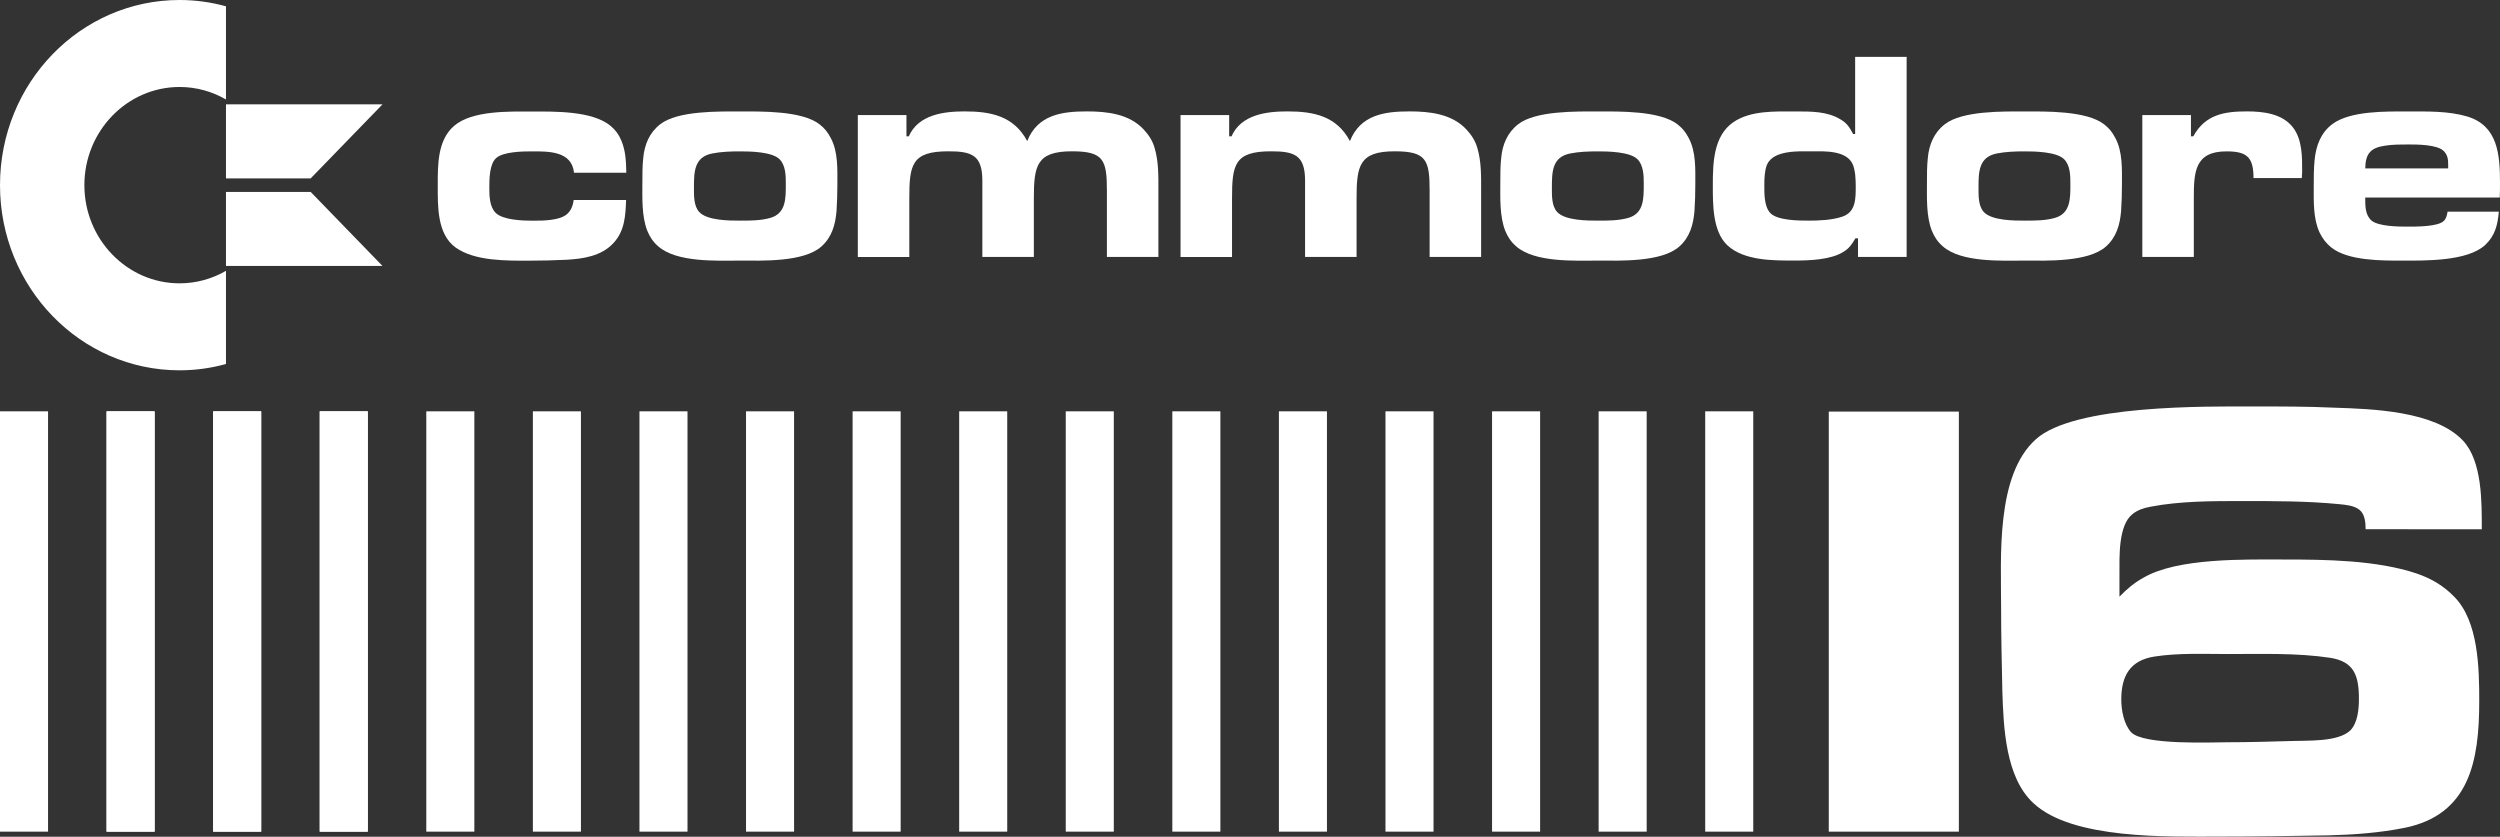 <?xml version="1.0" encoding="utf-8"?>
<!-- Generator: Adobe Illustrator 25.0.0, SVG Export Plug-In . SVG Version: 6.00 Build 0)  -->
<svg version="1.1" id="Layer_1" xmlns="http://www.w3.org/2000/svg" xmlns:xlink="http://www.w3.org/1999/xlink" x="0px" y="0px"
	 viewBox="0 0 3840 1285.2" style="enable-background:new 0 0 3840 1285.2;" xml:space="preserve">
<rect x="0" y="0" width="3840" height="1285.2" fill="#333333" stroke="none"/>
<style type="text/css">
	.st0{fill-rule:evenodd;clip-rule:evenodd;fill:#21ADCA;}
	.st1{fill-rule:evenodd;clip-rule:evenodd;fill:#2EB897;}
	.st2{fill-rule:evenodd;clip-rule:evenodd;fill:#3BC264;}
	.st3{fill-rule:evenodd;clip-rule:evenodd;fill:#0F2166;}
	.st4{fill-rule:evenodd;clip-rule:evenodd;fill:#1D4C59;}
	.st5{fill-rule:evenodd;clip-rule:evenodd;fill:#2C774C;}
	.st6{fill-rule:evenodd;clip-rule:evenodd;fill:#3AA13E;}
	.st7{fill-rule:evenodd;clip-rule:evenodd;fill:#48CC31;}
	.st8{fill-rule:evenodd;clip-rule:evenodd;fill:#6AD434;}
	.st9{fill-rule:evenodd;clip-rule:evenodd;fill:#8BDC37;}
	.st10{fill-rule:evenodd;clip-rule:evenodd;fill:#AEE53A;}
	.st11{fill-rule:evenodd;clip-rule:evenodd;fill:#D0ED3D;}
	.st12{fill-rule:evenodd;clip-rule:evenodd;fill:#F2F540;}
	.st13{fill-rule:evenodd;clip-rule:evenodd;fill:#F5D630;}
	.st14{fill-rule:evenodd;clip-rule:evenodd;fill:#F8B621;}
	.st15{fill-rule:evenodd;clip-rule:evenodd;fill:#FA9711;}
	.st16{fill-rule:evenodd;clip-rule:evenodd;fill:#FD7801;}
	.st17{fill-rule:evenodd;clip-rule:evenodd;fill:#FD5C13;}
	.st18{fill-rule:evenodd;clip-rule:evenodd;fill:#FD4125;}
	.st19{fill-rule:evenodd;clip-rule:evenodd;fill:#FD2537;}
	.st20{fill:#0F2166;}
	.st21{fill:#FD2537;}
	.st22{fill:#FFFFFF;}
	.st23{fill-rule:evenodd;clip-rule:evenodd;}
	.st24{fill-rule:evenodd;clip-rule:evenodd;fill:#FFFFFF;}
</style>
<g>
	<g>
		<g>
			<g>
				<polygon class="st24" points="237.5,631.8 237.5,631.8 237.5,1277.4 163.7,1277.4 163.7,631.8 				"/>
			</g>
			<g>
				<polygon class="st24" points="401.2,631.8 401.2,631.8 401.2,1277.4 327.4,1277.4 327.4,631.8 				"/>
			</g>
			<g>
				<polygon class="st24" points="564.9,631.8 564.9,631.8 564.9,1277.4 491.1,1277.4 491.1,631.8 				"/>
			</g>
		</g>
		<g>
			<g>
				<g>
					<polygon class="st24" points="73.8,631.8 73.8,631.8 73.8,1277.4 0,1277.4 0,631.8 					"/>
					<polygon class="st24" points="237.5,631.8 237.5,631.8 237.5,1277.4 163.7,1277.4 163.7,631.8 					"/>
					<polygon class="st24" points="401.2,631.8 401.2,631.8 401.2,1277.4 327.4,1277.4 327.4,631.8 					"/>
					<polygon class="st24" points="564.9,631.8 564.9,631.8 564.9,1277.4 491.1,1277.4 491.1,631.8 					"/>
					<polygon class="st24" points="728.6,631.8 728.6,631.8 728.6,1277.4 654.8,1277.4 654.8,631.8 					"/>
				</g>
			</g>
			<g>
				<polygon class="st24" points="892.3,631.8 892.3,631.8 892.3,1277.4 818.5,1277.4 818.5,631.8 				"/>
			</g>
			<g>
				<polygon class="st24" points="1056,631.8 1056,631.8 1056,1277.4 982.2,1277.4 982.2,631.8 				"/>
			</g>
			<g>
				<polygon class="st24" points="1219.7,631.8 1219.7,631.8 1219.7,1277.4 1145.9,1277.4 1145.9,631.8 				"/>
			</g>
			<g>
				<polygon class="st24" points="1383.4,631.8 1383.4,631.8 1383.4,1277.4 1309.6,1277.4 1309.6,631.8 				"/>
			</g>
		</g>
		<g>
			<g>
				<polygon class="st24" points="1547.1,631.8 1547.1,631.8 1547.1,1277.4 1473.3,1277.4 1473.3,631.8 				"/>
			</g>
			<g>
				<polygon class="st24" points="1710.8,631.8 1710.8,631.8 1710.8,1277.4 1637,1277.4 1637,631.8 				"/>
			</g>
			<g>
				<polygon class="st24" points="1874.5,631.8 1874.5,631.8 1874.5,1277.4 1800.7,1277.4 1800.7,631.8 				"/>
			</g>
			<g>
				<polygon class="st24" points="2038.2,631.8 2038.2,631.8 2038.2,1277.4 1964.4,1277.4 1964.4,631.8 				"/>
			</g>
		</g>
		<g>
			<polygon class="st24" points="2201.9,631.8 2201.9,631.8 2201.9,1277.4 2128.1,1277.4 2128.1,631.8 			"/>
			<polygon class="st24" points="2365.6,631.8 2365.6,631.8 2365.6,1277.4 2291.8,1277.4 2291.8,631.8 			"/>
			<polygon class="st24" points="2529.3,631.8 2529.3,631.8 2529.3,1277.4 2455.5,1277.4 2455.5,631.8 			"/>
			<polygon class="st24" points="2693,631.8 2693,631.8 2693,1277.4 2619.2,1277.4 2619.2,631.8 			"/>
		</g>
	</g>
	<g>
		<g>
			<path class="st22" d="M881.7,265.2c-3.6-33.6-39.8-32.7-65.3-32.7c-13.9,0-42.9,0.5-54.1,10.1c-10.7,9.2-10.7,33.2-10.7,46.1
				c0,12.4,0.4,29,9.8,38.3c11.2,11.1,42,12,56.3,12c9.8,0,19.2,0,29.1-1.4c19.7-2.8,31.3-8.8,34.4-30.4h80.5
				c-0.9,24.4-2.2,47.9-19.7,66.4c-18.3,19.8-46.5,24-72,25.4c-19.2,0.9-38,1.4-57.2,1.4c-34.4,0-83.6,0.9-113.1-20.3
				c-28.6-20.7-27.3-64.1-27.3-95.9c0-31.3-0.4-68.7,25-90.8c27.7-24,85.4-22.1,119.4-22.1c34,0,93-1.4,121.1,22.1
				c7.6,6.5,12.5,12.9,16.5,22.6c6.7,16.1,7.2,31.8,7.6,49.3H881.7z"/>
			<path class="st22" d="M1284.9,324.2c-1.8,21.2-7.2,40.1-23.2,54.4c-27.3,24.4-91.6,21.7-125.2,21.7c-34.9,0-96.6,3.2-125.2-21.7
				c-8-6.9-13-14.3-17-24c-8.9-22.6-7.6-51.2-7.6-75.1c0-12,0-24.4,1.3-36.4c1.8-20.7,9.4-39.2,25.9-52.1
				c26.8-21.2,90.7-19.8,122.5-19.8c32.2,0,95.2-1.4,122.5,19.8c7.6,6,12.5,12,17,20.7c11.6,21.2,10.3,48.4,10.3,71.9
				C1286.2,297,1285.8,310.8,1284.9,324.2z M1197.3,244.5c-11.6-11.5-45.6-12-60.3-12c-14.3,0-29.1,0.5-42.9,3.2
				c-27.7,5.5-28.2,27.7-28.2,52.5c0,12-0.4,28.1,8,37.3c12.1,13.4,46.9,13.4,63,13.4c15.2,0,31.3,0,46-4.1
				c24.6-6.9,24.1-30,24.1-52.5C1207.1,269.8,1206.7,253.7,1197.3,244.5z"/>
			<path class="st22" d="M1700.2,394.7V292.8c0-47-4.9-60.4-53.6-60.4c-54.5,0-58.6,22.1-58.6,72.4v89.9h-79.1V292.8v-15.2
				c0-39.6-16.5-45.2-52.3-45.2c-56.3,0-59.9,20.7-59.9,72.4v89.9h-79.1v-218h74.7v32.7h3.6c14.8-33.6,54.1-38.3,85.8-38.3
				c40.2,0,75.5,6.9,96.1,45.6c16.1-40.6,53.6-45.6,91.6-45.6c30.8,0,65.3,3.7,87.6,28.1c7.6,8.3,13.4,17.1,16.5,28.1
				c6.3,21.2,5.8,43.8,5.8,65.4v101.9H1700.2z"/>
			<path class="st22" d="M2195.9,394.7V292.8c0-47-4.9-60.4-53.6-60.4c-54.5,0-58.6,22.1-58.6,72.4v89.9h-79.1V292.8v-15.2
				c0-39.6-16.5-45.2-52.3-45.2c-56.3,0-59.9,20.7-59.9,72.4v89.9h-79.1v-218h74.7v32.7h3.6c14.8-33.6,54.1-38.3,85.8-38.3
				c40.2,0,75.5,6.9,96.1,45.6c16.1-40.6,53.6-45.6,91.6-45.6c30.8,0,65.3,3.7,87.6,28.1c7.6,8.3,13.4,17.1,16.5,28.1
				c6.3,21.2,5.8,43.8,5.8,65.4v101.9H2195.9z"/>
			<path class="st22" d="M2602.7,324.2c-1.8,21.2-7.2,40.1-23.2,54.4c-27.3,24.4-91.6,21.7-125.2,21.7c-34.9,0-96.6,3.2-125.2-21.7
				c-8-6.9-13-14.3-17-24c-8.9-22.6-7.6-51.2-7.6-75.1c0-12,0-24.4,1.3-36.4c1.8-20.7,9.4-39.2,25.9-52.1
				c26.8-21.2,90.7-19.8,122.5-19.8c32.2,0,95.2-1.4,122.5,19.8c7.6,6,12.5,12,17,20.7c11.6,21.2,10.3,48.4,10.3,71.9
				C2604,297,2603.6,310.8,2602.7,324.2z M2515.1,244.5c-11.6-11.5-45.6-12-60.3-12c-14.3,0-29.1,0.5-42.9,3.2
				c-27.7,5.5-28.2,27.7-28.2,52.5c0,12-0.4,28.1,8,37.3c12.1,13.4,46.9,13.4,63,13.4c15.2,0,31.3,0,46-4.1
				c24.6-6.9,24.1-30,24.1-52.5C2524.9,269.8,2524.4,253.7,2515.1,244.5z"/>
			<path class="st22" d="M2853.9,394.7v-28.6h-4c-5.4,9.2-9.4,15.2-18.3,20.7c-19.7,12.4-52.7,13.4-75.1,13.4
				c-32.6,0-76.9,0.5-102.8-23c-23.2-21.2-22.8-63.1-22.8-92.6c0-34.1,0.9-75.6,31.3-96.8c26.8-18.4,64.4-16.6,95.2-16.6
				c23.2,0,48.7-0.5,69.3,12c10.3,6,13.9,12,19.7,22.6h3.1V87.3h79.1v307.4H2853.9z M2845.9,252.7c-9.4-22.1-43.4-20.3-62.6-20.3
				c-19.7,0-59.5-2.3-69.3,20.7c-3.6,9.2-4,21.2-4,30.9c0,12.9-0.4,32.7,8.9,42.9c10.7,12,45.2,12,59.5,12c16.1,0,35.8-0.9,51-6
				c21.5-6.9,21-28.1,21-47.9C2850.3,274.9,2849.9,262.4,2845.9,252.7z"/>
			<path class="st22" d="M3258,324.2c-1.8,21.2-7.2,40.1-23.2,54.4c-27.3,24.4-91.6,21.7-125.2,21.7c-34.9,0-96.6,3.2-125.2-21.7
				c-8-6.9-13-14.3-17-24c-8.9-22.6-7.6-51.2-7.6-75.1c0-12,0-24.4,1.3-36.4c1.8-20.7,9.4-39.2,25.9-52.1
				c26.8-21.2,90.7-19.8,122.5-19.8c32.2,0,95.2-1.4,122.5,19.8c7.6,6,12.5,12,17,20.7c11.6,21.2,10.3,48.4,10.3,71.9
				C3259.3,297,3258.9,310.8,3258,324.2z M3170.4,244.5c-11.6-11.5-45.6-12-60.3-12c-14.3,0-29.1,0.5-42.9,3.2
				c-27.7,5.5-28.2,27.7-28.2,52.5c0,12-0.4,28.1,8,37.3c12.1,13.4,46.9,13.4,63,13.4c15.2,0,31.3,0,46-4.1
				c24.6-6.9,24.1-30,24.1-52.5C3180.2,269.8,3179.8,253.7,3170.4,244.5z"/>
			<path class="st22" d="M3535.6,273.5h-74.2c0-32.3-10.3-41-41.6-41c-48.7,0-50.1,31.8-50.1,71.9v90.3h-79.1v-218h74.7v32.7h3.6
				c18.3-33.6,47.8-38.3,82.3-38.3c24.6,0,54.1,3.2,70.6,24.4c14.8,18.9,14.3,46.1,14.3,69.1C3536,267.5,3535.6,270.7,3535.6,273.5z
				"/>
			<path class="st22" d="M3839.6,303.4H3633c0,12.4-0.4,26.7,9.8,35.5c10.7,8.8,40.7,9.2,53.6,9.2c13,0,49.2,0.5,57.7-9.2
				c3.6-3.7,4.5-8.8,5.4-13.8h78.7c-1.8,20.7-5.8,36.9-21,51.2c-27.3,25.3-92.5,24-127,24c-31.3,0-83.6,0.5-109.5-20.3
				c-8-6.5-13.4-13.8-17.9-23c-9.8-21.2-8.9-47.5-8.9-70.1c0-13.8,0-27.7,1.3-41c2.2-22.1,9.4-41.9,27.3-55.3
				c27.7-20.7,83.1-19.4,115.8-19.4c30,0,62.6-0.9,91.6,7.8c46.9,14.3,50.1,58.5,50.1,102.3C3840,288.7,3840,296.1,3839.6,303.4z
				 M3760.4,253.7c0-8.3-0.4-14.7-6.3-21.2c-9.4-10.6-41.6-10.6-54.5-10.6c-12.1,0-24.1,0-35.8,1.8c-22.4,3.2-30.4,12-30.8,35h127.4
				V253.7z"/>
		</g>
	</g>
	<g>
		<path class="st22" d="M129.6,284.4c0-83.1,65.6-150.8,146.2-150.8c25.9,0,50.2,7,71.3,19.2V9.7C324.4,3.4,300.5,0,275.8,0
			C123.5,0,0,127.3,0,284.4s123.5,284.4,275.8,284.4c24.7,0,48.6-3.4,71.3-9.7V416c-21.1,12.2-45.4,19.2-71.3,19.2
			C195.2,435.2,129.6,367.5,129.6,284.4z"/>
		<polygon class="st22" points="347.1,274 477.2,274 587.5,160.3 347.1,160.3 		"/>
		<polygon class="st22" points="347.1,294.8 347.1,408.5 587.5,408.5 477.2,294.8 		"/>
	</g>
	<g>
		<path class="st22" d="M2809,1277.4V632.2h199.8v645.2H2809z"/>
		<path class="st22" d="M3633.6,813.1c0-9.7-0.9-23.2-9.4-30c-8.4-6.8-21.6-7.7-31-8.7c-48.8-4.8-99.4-4.8-149.2-4.8
			c-46,0-95.7,0-140.7,8.7c-10.3,1.9-19.7,4.8-28.1,11.6c-21.6,17.4-19.7,65.8-19.7,90.9v25.1v10.6c11.3-11.6,22.5-21.3,36.6-29
			c52.5-31,157.6-28.1,216.7-28.1c63.8,0,141.6,1,202.6,21.3c22.5,7.7,41.3,18.4,58.2,35.8c37.5,37.7,38.5,110.3,38.5,160.6
			c0,91.9-15,174.1-114.4,194.4c-38.5,7.7-77.9,10.6-116.3,11.6c-56.3,1-111.6,1.9-167.9,1.9c-78.8,0-226.1,4.8-286.1-51.3
			c-43.2-39.7-46-117-47.8-172.2c-0.9-42.6-1.9-86.1-1.9-128.6c0-77.4-8.4-203.1,53.5-258.3c59.1-53.2,260.8-50.3,334.9-50.3
			c41.3,0,82.5,0,123.8,1.9c57.2,1.9,153.8,4.8,197,50.3c30,31.9,29.1,94.8,29.1,136.4H3633.6z M3579.2,1010.4
			c-50.7-7.7-105.1-5.8-156.7-5.8c-37.5,0-76-1.9-113.5,3.9c-36.6,5.8-50.7,29-50.7,65.8c0,16.4,3.8,37.7,15,50.3
			c18.8,20.3,124.8,15.5,149.2,15.5c32.8,0,64.7-1,97.6-1.9c23.5-1,71.3,1.9,90.1-16.4c11.3-11.6,13.1-32.9,13.1-48.4
			C3623.3,1037.5,3615.8,1016.2,3579.2,1010.4z"/>
	</g>
</g>
</svg>

